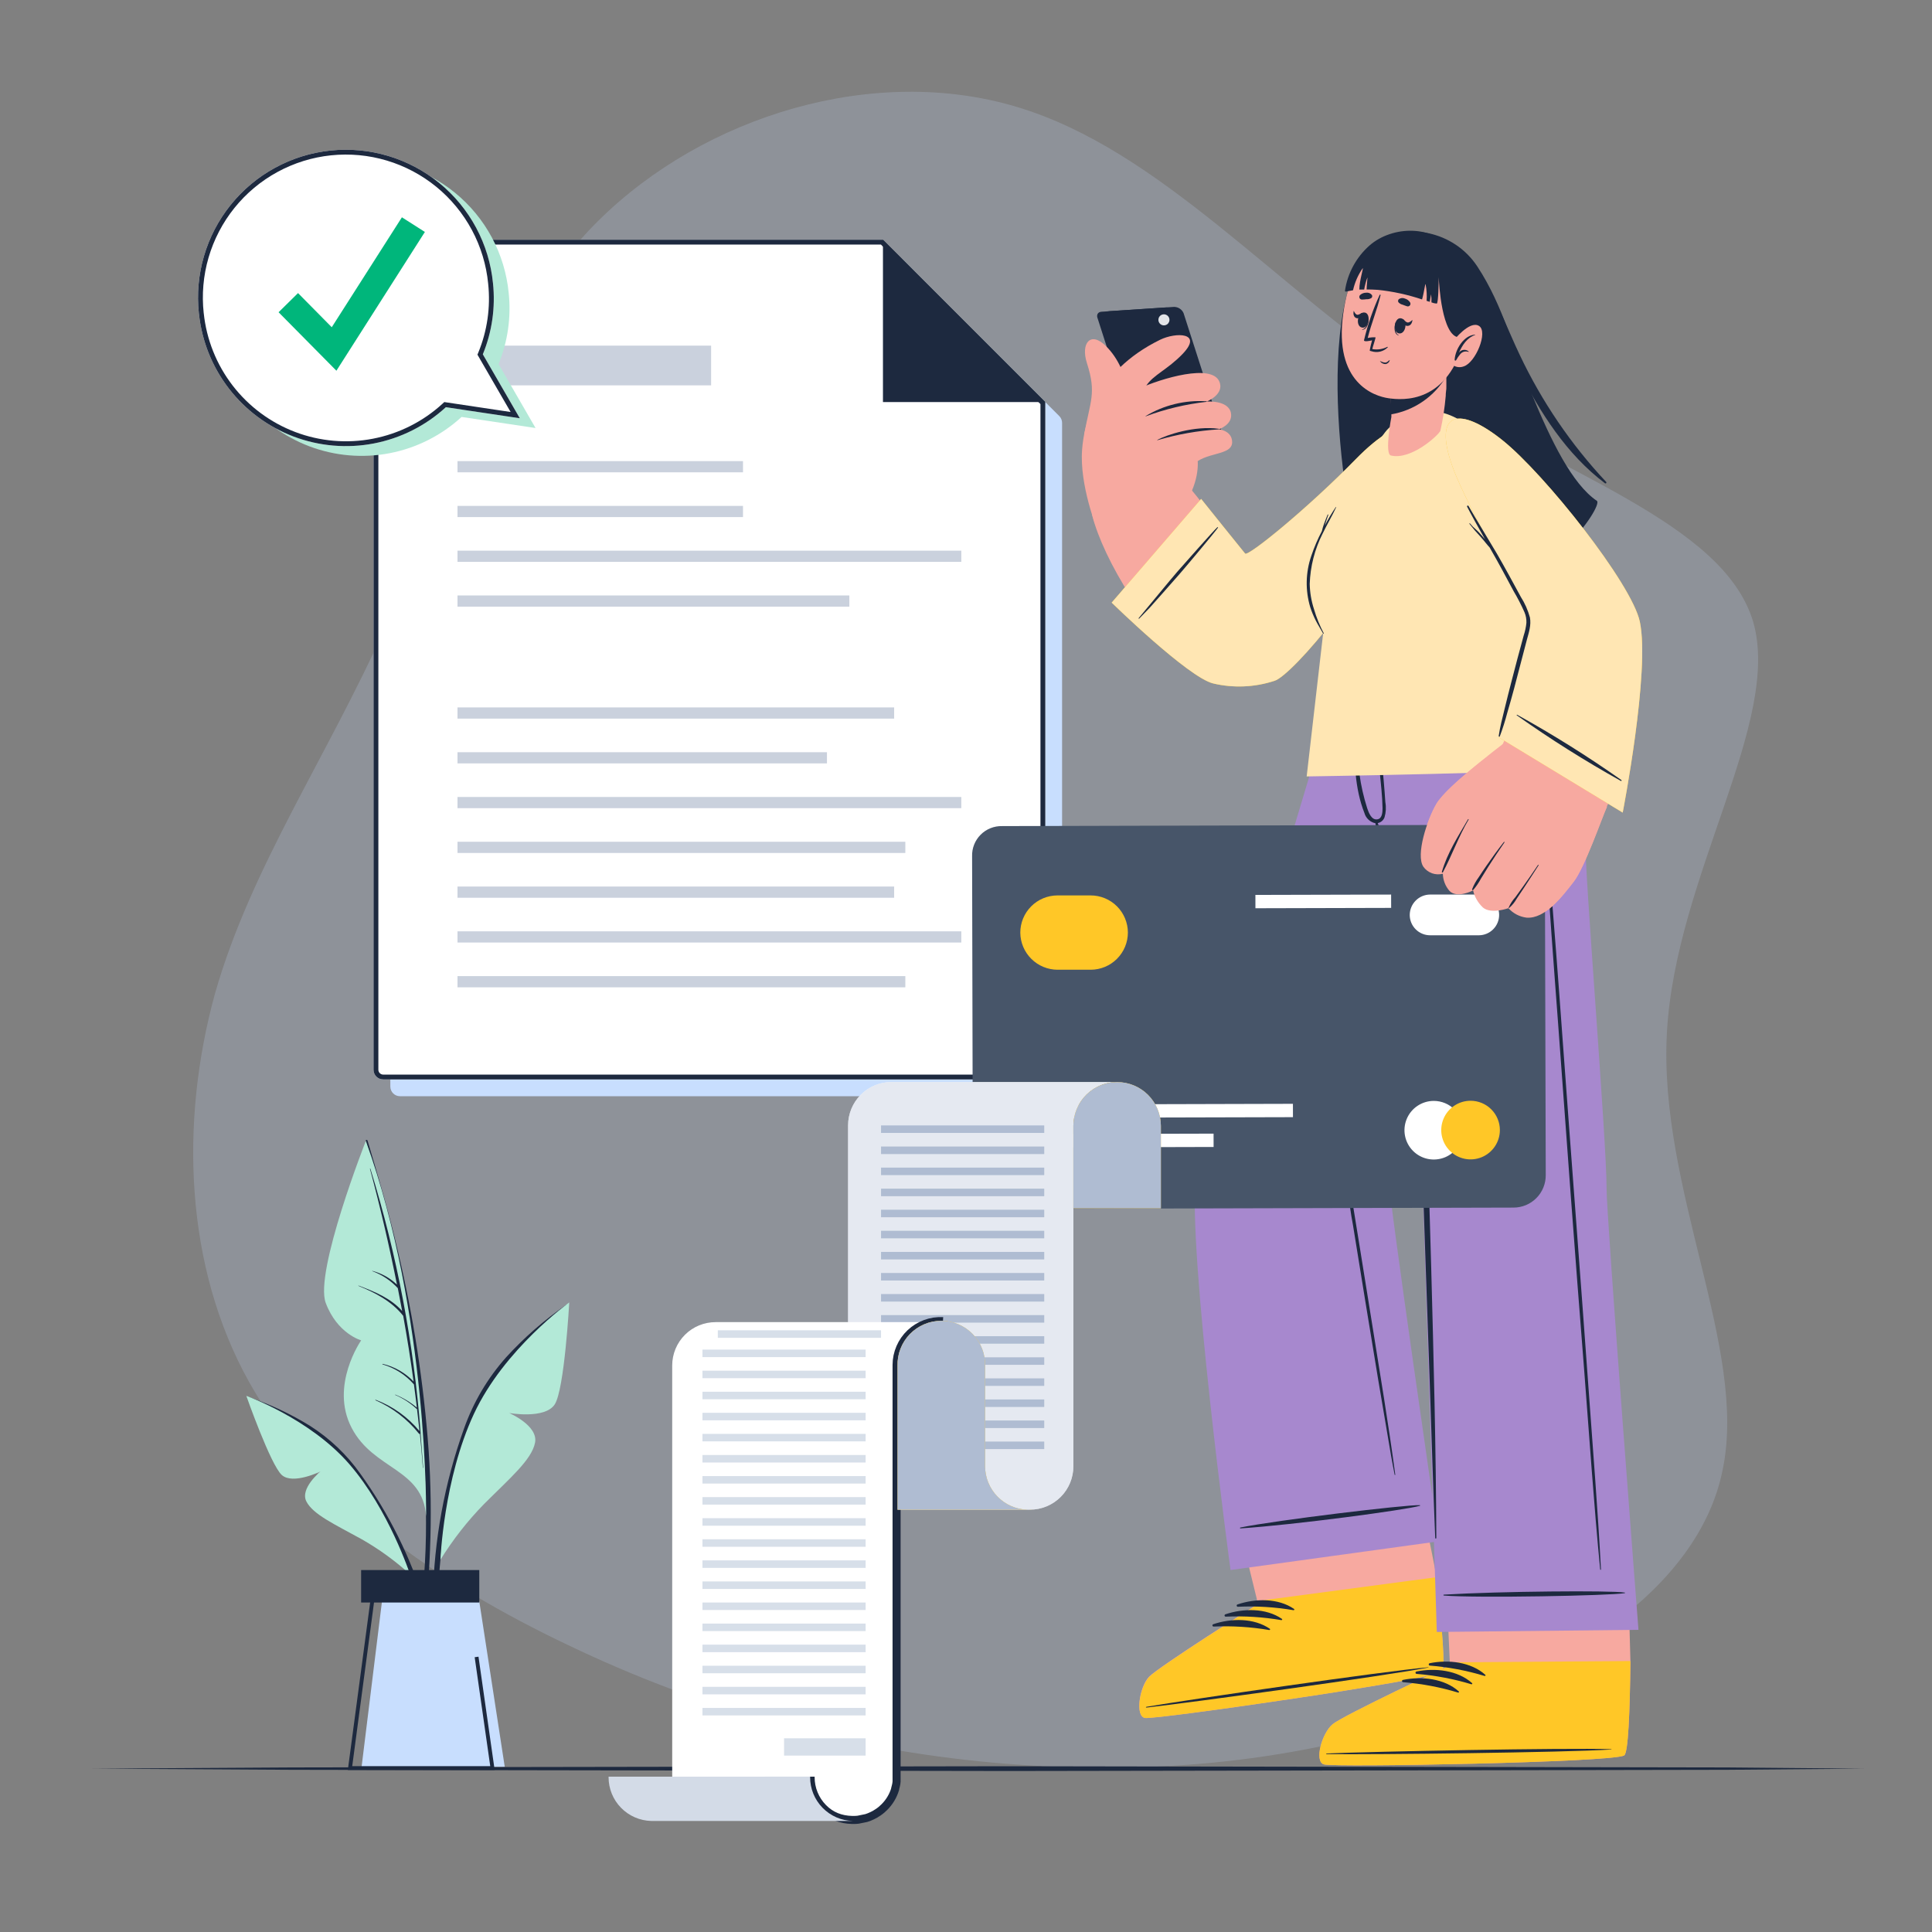 <svg width="120" height="120" viewBox="0 0 120 120" fill="none" xmlns="http://www.w3.org/2000/svg">
<rect x="0" y="0" width="120" height="120" fill="#808080" stroke="none"/>
<path d="M88.009 23.678C96.729 29.415 107.022 32.387 108.89 38.612C110.692 44.835 104.064 54.436 103.534 64.147C103.004 73.858 108.569 83.742 107 91.278C105.498 98.817 96.861 104.007 87.919 106.926C78.979 109.782 69.671 110.301 60.753 109.391C51.901 108.483 43.442 106.084 35.309 102.191C27.241 98.363 19.498 93.04 15.48 85.853C11.463 78.666 11.167 69.676 13.35 61.724C15.597 53.838 20.319 47.052 24.043 38.72C27.77 30.325 30.501 20.323 37.139 13.736C43.776 7.15 54.321 3.979 63.167 6.644C72.079 9.312 79.225 17.876 88.009 23.678Z" fill="#C8DEFE" fill-opacity="0.2"/>
<path d="M5.682 109.854L18.138 109.779L32.991 109.752L62.7 109.704L92.409 109.752L107.262 109.779L115.818 109.854L107.262 109.926L92.409 109.953L62.7 110.001L32.991 109.953L18.138 109.926L5.682 109.854Z" fill="#1D293F"/>
<path d="M71.119 106.706C71.75 106.823 88.963 104.341 89.559 103.83C89.788 103.638 89.573 101.108 89.224 98.059C89.224 98.027 89.224 97.995 89.224 97.963C89.152 97.335 86.952 86.928 86.952 86.928L75.432 88.553L78.093 99.443L78.122 99.629C78.122 99.629 71.957 103.526 71.364 104.152C70.771 104.777 70.489 106.594 71.119 106.706Z" fill="#F7A9A0"/>
<path d="M71.117 106.706C71.441 106.764 76.124 106.139 80.694 105.447C81.612 105.309 82.525 105.181 83.395 105.03C86.648 104.513 89.33 104.024 89.559 103.827C89.788 103.63 89.58 101.18 89.24 98.187C89.24 98.144 89.24 98.102 89.24 98.059C89.237 98.027 89.237 97.995 89.24 97.963H89.227L78.116 99.44L78.146 99.629C78.146 99.629 71.979 103.526 71.385 104.152C70.792 104.777 70.486 106.594 71.117 106.706Z" fill="#FFC727"/>
<path d="M71.218 106.011C74.11 105.522 85.819 103.822 88.713 103.556C88.737 103.556 88.74 103.572 88.713 103.574C85.858 104.122 74.136 105.729 71.221 106.059C71.162 106.067 71.157 106.022 71.218 106.011Z" fill="#1D293F"/>
<path d="M76.858 99.656C77.967 99.278 79.391 99.251 80.38 99.938C80.418 99.964 80.38 100.02 80.341 100.012C79.199 99.817 78.039 99.746 76.882 99.799C76.865 99.798 76.849 99.792 76.836 99.78C76.823 99.769 76.815 99.754 76.812 99.737C76.809 99.72 76.812 99.703 76.82 99.688C76.829 99.673 76.842 99.662 76.858 99.656Z" fill="#1D293F"/>
<path d="M76.105 100.27C77.214 99.892 78.638 99.866 79.627 100.555C79.665 100.581 79.627 100.635 79.588 100.629C78.446 100.434 77.286 100.361 76.129 100.414C76.112 100.413 76.096 100.406 76.083 100.395C76.07 100.384 76.062 100.368 76.059 100.352C76.056 100.335 76.059 100.317 76.067 100.303C76.076 100.288 76.089 100.276 76.105 100.27Z" fill="#1D293F"/>
<path d="M75.352 100.885C76.462 100.507 77.885 100.483 78.875 101.17C78.912 101.196 78.875 101.249 78.835 101.244C77.693 101.05 76.533 100.978 75.376 101.029C75.359 101.028 75.343 101.021 75.33 101.01C75.317 100.999 75.309 100.983 75.306 100.966C75.303 100.95 75.306 100.932 75.315 100.917C75.323 100.903 75.336 100.891 75.352 100.885Z" fill="#1D293F"/>
<path d="M76.43 97.517L89.375 95.732C89.375 95.732 86.151 73.65 86.249 73.136C86.374 72.482 93.965 41.506 93.965 41.506H83.349C83.349 41.506 74.618 70.239 74.282 73.011C73.732 77.492 76.43 97.517 76.43 97.517Z" fill="#A788CE"/>
<path d="M77.039 94.877C79.252 94.425 87.306 93.454 88.192 93.488C88.196 93.49 88.199 93.492 88.202 93.496C88.204 93.5 88.206 93.504 88.206 93.508C88.206 93.513 88.204 93.517 88.202 93.52C88.199 93.524 88.196 93.527 88.192 93.528C87.343 93.781 80.41 94.712 77.039 94.933C77.033 94.931 77.028 94.927 77.024 94.922C77.02 94.917 77.018 94.911 77.018 94.905C77.018 94.899 77.02 94.893 77.024 94.888C77.028 94.882 77.033 94.879 77.039 94.877Z" fill="#1D293F"/>
<path d="M91.546 43.884C91.28 44.645 91.067 45.416 90.833 46.183C90.599 46.949 90.392 47.723 90.163 48.492C89.711 50.014 89.28 51.544 88.846 53.071C87.971 56.154 87.138 59.251 86.321 62.35C85.917 63.886 85.517 65.423 85.121 66.961C84.728 68.501 84.31 70.042 83.956 71.593C83.774 72.32 83.696 73.07 83.725 73.82C83.788 74.587 83.893 75.351 84.038 76.108C84.294 77.69 84.55 79.272 84.807 80.854C85.323 84.047 85.856 87.239 86.404 90.432C86.47 90.823 86.55 91.211 86.624 91.6C86.624 91.621 86.667 91.616 86.664 91.6C86.239 88.426 85.707 85.265 85.204 82.104C84.957 80.542 84.706 78.981 84.451 77.422C84.318 76.605 84.185 75.791 84.054 74.972C83.916 74.197 83.887 73.407 83.969 72.625C84.093 71.86 84.261 71.102 84.472 70.356C84.664 69.595 84.855 68.831 85.049 68.07C85.44 66.533 85.837 64.996 86.241 63.46C87.05 60.374 87.877 57.292 88.721 54.215C89.565 51.137 90.416 48.08 91.275 45.041C91.381 44.661 91.485 44.283 91.581 43.903C91.586 43.871 91.552 43.863 91.546 43.884Z" fill="#1D293F"/>
<path d="M82.227 109.59C82.839 109.784 100.228 109.464 100.882 109.031C101.132 108.871 101.233 106.333 101.268 103.266V103.17C101.268 102.537 100.922 91.935 100.922 91.935L89.554 92.11L90.049 103.247V103.438C90.049 103.438 83.448 106.538 82.778 107.089C82.107 107.639 81.615 109.398 82.227 109.59Z" fill="#F7A9A0"/>
<path d="M82.227 109.59C82.839 109.784 100.228 109.465 100.882 109.031C101.132 108.871 101.233 106.333 101.268 103.266V103.17L90.049 103.25V103.441C90.049 103.441 83.448 106.541 82.778 107.091C82.107 107.642 81.615 109.398 82.227 109.59Z" fill="#FFC727"/>
<path d="M82.413 108.912C85.339 108.786 97.173 108.555 100.081 108.645C100.102 108.645 100.105 108.661 100.081 108.664C97.179 108.853 85.347 108.989 82.416 108.951C82.349 108.959 82.349 108.914 82.413 108.912Z" fill="#1D293F"/>
<path d="M88.798 103.306C89.948 103.069 91.363 103.221 92.257 104.027C92.291 104.056 92.257 104.107 92.209 104.096C91.1 103.759 89.959 103.543 88.803 103.452C88.786 103.45 88.771 103.441 88.759 103.428C88.748 103.415 88.741 103.399 88.74 103.381C88.74 103.364 88.745 103.347 88.756 103.333C88.766 103.319 88.781 103.31 88.798 103.306Z" fill="#1D293F"/>
<path d="M87.976 103.821C89.125 103.585 90.538 103.736 91.434 104.542C91.472 104.574 91.434 104.622 91.389 104.612C90.28 104.277 89.139 104.061 87.984 103.968C87.967 103.966 87.951 103.957 87.939 103.945C87.927 103.932 87.92 103.915 87.919 103.898C87.918 103.881 87.923 103.863 87.934 103.849C87.944 103.835 87.959 103.826 87.976 103.821Z" fill="#1D293F"/>
<path d="M87.151 104.34C88.301 104.104 89.716 104.253 90.61 105.059C90.645 105.091 90.61 105.139 90.562 105.128C89.453 104.792 88.312 104.577 87.157 104.484C87.138 104.485 87.119 104.478 87.105 104.465C87.091 104.452 87.083 104.434 87.082 104.415C87.082 104.396 87.088 104.377 87.101 104.363C87.114 104.349 87.132 104.341 87.151 104.34Z" fill="#1D293F"/>
<path d="M83.685 41.506C83.685 41.506 83.93 46.585 85.092 50.607C85.185 50.94 85.286 51.267 85.395 51.581C85.395 51.581 85.856 51.581 87.705 52.709L89.242 101.364L101.768 101.231C101.768 101.231 99.77 75.446 99.786 73.793C99.81 71.133 98.352 53.159 98.504 52.704C100.06 48.061 97.485 41.506 97.485 41.506H83.685Z" fill="#A788CE"/>
<path d="M89.674 99.046C93.201 98.833 100.036 98.78 100.914 98.916C100.919 98.916 100.924 98.918 100.927 98.921C100.931 98.925 100.933 98.93 100.933 98.934C100.933 98.939 100.931 98.944 100.927 98.948C100.924 98.951 100.919 98.953 100.914 98.953C100.041 99.11 91.738 99.27 89.676 99.102C89.67 99.1 89.665 99.097 89.661 99.092C89.657 99.087 89.654 99.081 89.654 99.075C89.654 99.069 89.656 99.063 89.659 99.058C89.663 99.052 89.668 99.048 89.674 99.046Z" fill="#1D293F"/>
<path d="M88.894 78.707C88.742 73.13 88.552 67.555 88.325 61.98C88.197 58.833 88.059 55.688 87.88 52.546C87.88 52.523 87.871 52.502 87.855 52.486C87.839 52.47 87.818 52.461 87.795 52.461C87.773 52.461 87.751 52.47 87.735 52.486C87.719 52.502 87.71 52.523 87.71 52.546C87.846 58.154 88.067 63.757 88.242 69.363C88.418 74.969 88.62 80.516 88.811 86.092C88.918 89.237 89.014 92.384 89.144 95.529C89.144 95.538 89.148 95.547 89.154 95.553C89.161 95.56 89.169 95.563 89.179 95.563C89.188 95.563 89.197 95.56 89.203 95.553C89.21 95.547 89.213 95.538 89.213 95.529C89.189 89.921 89.046 84.312 88.894 78.707Z" fill="#1D293F"/>
<path d="M98.685 86.486C98.418 82.828 98.153 79.173 97.873 75.517C97.594 71.862 97.328 68.201 97.056 64.545C96.921 62.715 96.79 60.887 96.647 59.059L96.431 56.316C96.327 55.415 96.272 54.508 96.269 53.6C96.303 52.608 96.721 51.738 96.953 50.78C97.162 49.878 97.257 48.953 97.235 48.026C97.211 46.116 96.782 44.235 96.386 42.376C96.365 42.275 96.205 42.32 96.229 42.423C96.678 44.132 96.961 45.88 97.075 47.643C97.116 48.52 97.055 49.399 96.891 50.261C96.729 51.089 96.383 51.858 96.189 52.674C95.995 53.491 96.099 54.39 96.165 55.244C96.237 56.16 96.298 57.075 96.362 57.987C96.49 59.78 96.628 61.571 96.761 63.364C97.293 70.641 97.825 77.92 98.403 85.196C98.722 89.29 98.993 93.393 99.39 97.482C99.39 97.511 99.44 97.511 99.438 97.482C99.249 93.811 98.945 90.153 98.685 86.486Z" fill="#1D293F"/>
<path d="M96.12 47.031C95.907 46.949 95.673 46.928 95.454 46.864C95.225 46.8 95 46.72 94.781 46.627C94.365 46.445 93.974 46.21 93.619 45.927C93.281 45.63 93.022 45.253 92.866 44.831C92.77 44.605 92.682 44.376 92.6 44.15L92.461 43.815C92.443 43.77 92.323 43.533 92.302 43.458C92.306 43.462 92.312 43.464 92.318 43.464C92.324 43.464 92.329 43.462 92.334 43.458V43.445C92.337 43.441 92.338 43.437 92.338 43.432C92.338 43.427 92.337 43.422 92.334 43.418C92.32 43.392 92.318 43.389 92.288 43.381C92.282 43.38 92.276 43.381 92.27 43.384C92.264 43.387 92.26 43.392 92.257 43.397C92.214 43.472 92.257 43.543 92.275 43.623C92.315 43.772 92.352 43.921 92.39 44.07C92.459 44.336 92.528 44.589 92.608 44.847C92.735 45.331 92.997 45.77 93.363 46.111C93.745 46.432 94.181 46.68 94.651 46.845C94.893 46.935 95.142 47.003 95.396 47.05C95.629 47.106 95.871 47.121 96.109 47.093C96.162 47.095 96.149 47.042 96.12 47.031Z" fill="#263238"/>
<path d="M86.047 49.83C86.018 49.391 85.984 48.955 85.946 48.516C85.859 47.518 85.755 46.518 85.579 45.531C85.579 45.454 85.457 45.483 85.465 45.557C85.531 46.332 85.619 47.106 85.691 47.88C85.763 48.654 85.859 49.426 85.872 50.197C85.872 50.429 85.859 50.822 85.574 50.886C85.191 50.974 85.01 50.471 84.917 50.195C84.698 49.506 84.537 48.8 84.438 48.085C84.31 47.271 84.244 46.446 84.172 45.629C84.172 45.597 84.118 45.603 84.118 45.629C84.118 47.255 84.137 48.955 84.744 50.49C84.787 50.648 84.873 50.791 84.992 50.904C85.11 51.017 85.257 51.095 85.417 51.131H85.433C85.43 51.14 85.43 51.149 85.433 51.158C85.433 51.203 85.451 51.248 85.459 51.293C85.467 51.339 85.473 51.371 85.481 51.408C85.497 51.488 85.51 51.567 85.529 51.645C85.529 51.652 85.532 51.66 85.536 51.666C85.539 51.673 85.544 51.679 85.55 51.684C85.556 51.689 85.563 51.692 85.571 51.695C85.578 51.697 85.586 51.697 85.594 51.697C85.601 51.696 85.609 51.693 85.616 51.69C85.622 51.686 85.628 51.681 85.633 51.675C85.638 51.669 85.642 51.662 85.644 51.654C85.646 51.647 85.647 51.639 85.646 51.631C85.656 51.628 85.665 51.621 85.671 51.613C85.677 51.604 85.68 51.594 85.68 51.583C85.674 51.425 85.638 51.269 85.574 51.123C85.668 51.105 85.756 51.063 85.83 51.001C85.904 50.939 85.96 50.859 85.994 50.769C86.085 50.465 86.104 50.143 86.047 49.83Z" fill="#1D293F"/>
<path d="M84.874 51.277C86.119 51.798 87.317 52.426 88.455 53.153C88.5 53.182 88.455 53.251 88.418 53.227C87.21 52.639 85.975 52.075 84.802 51.423C84.786 51.412 84.775 51.396 84.77 51.377C84.765 51.357 84.767 51.337 84.775 51.32C84.784 51.302 84.799 51.288 84.817 51.28C84.835 51.272 84.855 51.271 84.874 51.277Z" fill="#1D293F"/>
<path d="M84.738 34.932C85.409 35.462 86.138 35.915 86.912 36.281C85.733 34.291 85.912 29.797 86.055 30.427C86.744 33.492 88.671 36.847 89.405 37.015H89.418C91.242 37.225 93.085 36.836 94.667 35.905C93.148 33.655 93.209 29.084 93.31 29.363C94.428 32.343 96.734 34.086 97.133 34.08C98.613 32.665 99.395 31.252 99.185 31.109C97.65 30.066 96.343 27.384 95.165 24.535C93.999 21.733 93.409 19.067 91.77 16.566C90.269 14.276 87.274 13.842 85.576 15.013C81.123 18.085 83.788 34.187 84.738 34.932Z" fill="#1D293F"/>
<path d="M89.367 15.137C90.602 15.427 91.615 16.558 92.262 17.604C93.121 18.992 93.688 20.567 94.39 22.036C95.76 24.935 97.574 27.602 99.767 29.94C99.775 29.951 99.778 29.963 99.777 29.976C99.776 29.989 99.771 30.001 99.762 30.01C99.753 30.02 99.742 30.026 99.729 30.027C99.717 30.029 99.704 30.027 99.693 30.02C97.298 28.216 95.657 25.628 94.313 22.964C93.624 21.605 93.084 20.182 92.435 18.803C92.094 18.042 91.652 17.331 91.121 16.688C90.603 16.125 89.977 15.673 89.28 15.358C89.25 15.347 89.227 15.324 89.214 15.295C89.202 15.266 89.201 15.233 89.213 15.204C89.225 15.175 89.248 15.151 89.276 15.139C89.305 15.126 89.338 15.126 89.367 15.137Z" fill="#1D293F"/>
<path d="M73.511 19.442L75.98 27.125C76.076 27.352 75.98 27.543 75.749 27.559L71.718 27.825C71.594 27.823 71.474 27.786 71.371 27.719C71.267 27.652 71.185 27.557 71.133 27.445L68.666 19.759C68.568 19.535 68.666 19.341 68.895 19.328L72.926 19.061C73.049 19.063 73.17 19.099 73.274 19.167C73.377 19.234 73.46 19.33 73.511 19.442Z" fill="#1D293F"/>
<path d="M73.032 19.469L75.496 27.158C75.523 27.2 75.538 27.249 75.54 27.299C75.542 27.349 75.53 27.398 75.507 27.442C75.483 27.487 75.448 27.524 75.406 27.55C75.363 27.576 75.314 27.59 75.264 27.592L71.234 27.858C71.11 27.857 70.99 27.82 70.886 27.753C70.783 27.687 70.7 27.592 70.648 27.48L68.182 19.794C68.084 19.57 68.182 19.376 68.411 19.363L72.442 19.097C72.565 19.096 72.686 19.131 72.791 19.197C72.895 19.263 72.979 19.357 73.032 19.469Z" fill="#1D293F"/>
<path d="M71.952 19.895C71.957 19.962 71.983 20.027 72.025 20.08C72.068 20.133 72.125 20.173 72.19 20.194C72.254 20.214 72.324 20.215 72.389 20.196C72.454 20.177 72.513 20.14 72.557 20.088C72.6 20.036 72.628 19.972 72.635 19.904C72.643 19.837 72.63 19.768 72.598 19.708C72.567 19.648 72.518 19.598 72.459 19.566C72.399 19.533 72.331 19.519 72.263 19.525C72.218 19.528 72.174 19.54 72.134 19.561C72.094 19.581 72.059 19.61 72.03 19.644C72.001 19.679 71.979 19.718 71.966 19.762C71.952 19.805 71.948 19.85 71.952 19.895Z" fill="#E2E4E8"/>
<path d="M87.261 30.438C85.334 35.458 80.673 42.144 78.558 42.316C77.552 42.404 75.77 42.774 74.365 41.713C71.295 39.398 68.534 34.742 67.839 32.013C67.594 31.041 72.224 28.554 72.99 29.312C74.78 31.065 76.981 34.606 77.263 34.564C78.34 34.402 82.317 30.573 85.1 27.865C88.471 24.587 88.027 28.437 87.261 30.438Z" fill="#F7A9A0"/>
<path d="M67.352 26.937C67.711 24.904 68.118 24.436 67.512 22.558C67.113 21.326 67.73 20.541 68.69 21.494C70.265 23.034 70.35 25.75 70.108 26.708L67.352 26.937Z" fill="#F7A9A0"/>
<path d="M68.137 32.851C68.137 32.851 67.041 30.135 67.211 27.929C67.331 26.402 67.956 23.114 72.056 21.103C73.029 20.626 74.753 20.637 73.447 21.991C72.519 22.954 71.641 23.284 71.204 23.944C71.204 23.944 73.394 24.21 73.833 25.21C74.218 26.078 74.541 26.973 74.799 27.887C74.642 27.971 74.48 28.046 74.314 28.11C74.314 28.11 74.636 29.079 74.022 30.505L68.137 32.851Z" fill="#F7A9A0"/>
<path d="M67.557 26.49C68.129 25.929 69.361 24.758 70.704 24.151C72.194 23.478 75.246 22.584 75.73 23.688C76.087 24.487 74.953 24.942 74.953 24.942C74.953 24.942 76.283 24.838 76.454 25.641C76.6 26.373 75.701 26.663 75.701 26.663C75.701 26.663 76.525 26.74 76.531 27.461C76.531 28.339 74.812 28.036 74.049 28.935C73.878 29.145 67.557 26.49 67.557 26.49Z" fill="#F7A9A0"/>
<path d="M71.151 25.846C72.285 25.162 73.601 24.84 74.924 24.923C74.958 24.923 74.974 24.952 74.942 24.958C73.649 25.104 72.379 25.407 71.159 25.86L71.151 25.846Z" fill="#1D293F"/>
<path d="M71.875 27.33C72.455 27.006 74.211 26.428 75.695 26.633C75.73 26.633 75.743 26.665 75.711 26.668C74.413 26.748 73.128 26.975 71.88 27.344C71.88 27.344 71.87 27.333 71.875 27.33Z" fill="#1D293F"/>
<path d="M74.605 30.989L69.049 37.43C69.049 37.43 73.806 42.083 75.355 42.45C76.614 42.747 77.93 42.691 79.159 42.288C80.242 41.977 85.566 35.807 87.316 30.763C89.067 25.718 87.189 25.476 84.201 28.53C81.213 31.585 77.515 34.591 77.337 34.384C77.159 34.176 74.605 30.989 74.605 30.989Z" fill="#FFC727"/>
<path d="M74.605 30.989L69.049 37.43C69.049 37.43 73.806 42.083 75.355 42.45C76.614 42.747 77.93 42.691 79.159 42.288C80.242 41.977 85.566 35.807 87.316 30.763C89.067 25.718 87.189 25.476 84.201 28.53C81.213 31.585 77.515 34.591 77.337 34.384C77.159 34.176 74.605 30.989 74.605 30.989Z" fill="#FFE6B3"/>
<path d="M75.613 32.745C75.387 32.95 73.532 35.046 73.12 35.517C72.708 35.988 71.133 37.911 70.725 38.393C70.71 38.414 70.725 38.443 70.757 38.422C70.973 38.188 71.207 37.97 71.422 37.736C71.638 37.502 72.875 36.097 73.285 35.629C73.695 35.16 75.482 33.029 75.653 32.771C75.666 32.745 75.631 32.745 75.613 32.745Z" fill="#1D293F"/>
<path d="M82.189 39.289L81.16 48.226C81.16 48.226 95.668 48.008 99.251 47.646C99.251 47.646 95.816 31.098 91.82 27.011C89.822 24.968 87.564 25.191 86.148 26.705C85.792 27.088 81.591 33 81.197 35.219C80.865 37.182 82.189 39.289 82.189 39.289Z" fill="#FFE6B3"/>
<path d="M81.615 37.837C81.45 37.33 81.36 36.802 81.349 36.27C81.385 35.184 81.657 34.119 82.147 33.149C82.413 32.593 82.732 32.066 82.99 31.51C82.99 31.494 82.975 31.483 82.967 31.497C82.715 31.869 82.486 32.255 82.28 32.654C82.283 32.64 82.288 32.627 82.293 32.614C82.36 32.399 82.427 32.188 82.504 31.978C82.504 31.957 82.474 31.941 82.464 31.962C82.379 32.167 82.296 32.372 82.222 32.582C82.175 32.715 82.136 32.85 82.105 32.987C81.847 33.476 81.629 33.985 81.453 34.508C81.09 35.545 81.066 36.671 81.384 37.722C81.473 37.996 81.584 38.263 81.713 38.52C81.855 38.808 82.033 39.074 82.184 39.353C82.184 39.377 82.232 39.353 82.219 39.332C81.968 38.855 81.766 38.354 81.615 37.837Z" fill="#1D293F"/>
<path d="M89.463 26.761C89.344 27.027 87.662 28.594 86.393 28.293C85.981 28.192 86.42 25.899 86.42 25.899V25.723L86.34 23.265L89.447 22.009L89.892 21.85C89.892 21.85 89.87 22.525 89.836 23.363C89.836 23.403 89.836 23.443 89.836 23.483C89.836 23.523 89.836 23.576 89.836 23.622C89.836 23.747 89.836 23.874 89.836 24.002C89.836 24.13 89.836 24.194 89.817 24.295C89.799 24.396 89.801 24.497 89.796 24.598C89.734 25.326 89.623 26.048 89.463 26.761Z" fill="#F7A9A0"/>
<path d="M89.83 23.377C89.465 23.996 88.969 24.527 88.377 24.935C87.786 25.343 87.112 25.616 86.404 25.737L86.324 23.279L89.431 22.023L89.876 21.863C89.876 21.863 89.862 22.539 89.83 23.377Z" fill="#1D293F"/>
<path d="M83.429 19.493C82.839 23.773 85.334 24.609 86.257 24.737C87.096 24.851 89.963 25.136 90.993 20.94C92.023 16.744 90.219 15.116 88.319 14.754C86.42 14.393 84.009 15.215 83.429 19.493Z" fill="#F7A9A0"/>
<path d="M84.587 18.607C84.686 18.605 84.786 18.598 84.885 18.585C84.991 18.593 85.097 18.565 85.185 18.506C85.21 18.482 85.225 18.451 85.23 18.417C85.234 18.383 85.227 18.349 85.209 18.319C85.167 18.267 85.111 18.226 85.048 18.202C84.985 18.178 84.917 18.17 84.85 18.181C84.711 18.181 84.578 18.234 84.475 18.327C84.453 18.35 84.438 18.379 84.432 18.41C84.426 18.441 84.429 18.474 84.441 18.503C84.452 18.533 84.472 18.558 84.498 18.577C84.524 18.595 84.555 18.605 84.587 18.607Z" fill="#1D293F"/>
<path d="M87.404 19.027C87.306 19.001 87.218 18.961 87.122 18.926C87.019 18.904 86.925 18.849 86.856 18.769C86.839 18.74 86.833 18.705 86.838 18.672C86.842 18.638 86.858 18.607 86.883 18.583C86.937 18.544 87.002 18.519 87.069 18.512C87.136 18.506 87.204 18.517 87.266 18.546C87.4 18.584 87.515 18.671 87.588 18.791C87.602 18.819 87.608 18.85 87.606 18.882C87.603 18.913 87.591 18.943 87.572 18.968C87.552 18.993 87.526 19.012 87.497 19.022C87.467 19.033 87.435 19.035 87.404 19.027Z" fill="#1D293F"/>
<path d="M86.683 20.027C86.683 20.027 86.704 20.043 86.702 20.057C86.646 20.344 86.63 20.684 86.877 20.826C86.877 20.826 86.877 20.844 86.877 20.841C86.558 20.743 86.585 20.291 86.683 20.027Z" fill="#1D293F"/>
<path d="M86.992 19.767C87.465 19.806 87.351 20.748 86.912 20.711C86.473 20.674 86.595 19.732 86.992 19.767Z" fill="#1D293F"/>
<path d="M87.172 19.839C87.247 19.903 87.316 20.006 87.415 20.028C87.513 20.049 87.627 19.967 87.713 19.881H87.729C87.71 20.062 87.617 20.241 87.42 20.243C87.223 20.246 87.133 20.07 87.109 19.884C87.106 19.86 87.141 19.812 87.172 19.839Z" fill="#1D293F"/>
<path d="M85.004 19.751C85.004 19.751 84.98 19.751 84.978 19.775C84.954 20.068 84.877 20.4 84.6 20.467V20.483C84.93 20.475 85.028 20.033 85.004 19.751Z" fill="#1D293F"/>
<path d="M84.778 19.415C84.313 19.325 84.166 20.264 84.597 20.346C85.028 20.429 85.169 19.49 84.778 19.415Z" fill="#1D293F"/>
<path d="M84.573 19.442C84.491 19.479 84.403 19.559 84.307 19.551C84.212 19.543 84.142 19.429 84.092 19.322C84.092 19.322 84.092 19.322 84.076 19.322C84.044 19.5 84.076 19.695 84.241 19.756C84.406 19.817 84.531 19.676 84.603 19.506C84.624 19.487 84.605 19.442 84.573 19.442Z" fill="#1D293F"/>
<path d="M86.3 22.369C86.223 22.433 86.146 22.52 86.034 22.523C85.925 22.512 85.82 22.478 85.725 22.424C85.725 22.424 85.704 22.424 85.71 22.424C85.748 22.485 85.801 22.535 85.865 22.568C85.928 22.601 86 22.617 86.071 22.613C86.132 22.602 86.188 22.572 86.232 22.529C86.277 22.486 86.308 22.431 86.321 22.371C86.319 22.368 86.315 22.366 86.311 22.366C86.307 22.365 86.303 22.366 86.3 22.369Z" fill="#1D293F"/>
<path d="M85.223 21.137C85.223 21.137 85.103 21.565 85.076 21.77C85.076 21.789 85.121 21.805 85.191 21.818C85.363 21.873 85.547 21.881 85.723 21.839C85.898 21.797 86.06 21.708 86.188 21.581C86.191 21.579 86.193 21.577 86.194 21.575C86.195 21.572 86.196 21.57 86.197 21.567C86.197 21.564 86.197 21.561 86.196 21.558C86.195 21.555 86.194 21.553 86.192 21.551C86.191 21.548 86.188 21.546 86.186 21.545C86.183 21.544 86.181 21.543 86.178 21.542C86.175 21.542 86.172 21.542 86.169 21.543C86.167 21.544 86.164 21.545 86.162 21.547C85.876 21.691 85.551 21.739 85.236 21.682C85.236 21.624 85.465 20.959 85.433 20.951C85.271 20.943 85.109 20.958 84.951 20.993C85.172 20.097 85.537 19.243 85.749 18.333C85.751 18.326 85.749 18.319 85.746 18.313C85.743 18.308 85.738 18.303 85.731 18.3C85.725 18.298 85.718 18.298 85.712 18.3C85.706 18.302 85.7 18.306 85.696 18.311C85.279 19.216 84.953 20.16 84.722 21.129C84.693 21.259 85.135 21.161 85.223 21.137Z" fill="#1D293F"/>
<path d="M90.618 20.956C89.554 20.879 89.378 17.614 89.36 17.215C89.36 17.481 89.344 18.811 89.24 18.857C89.127 18.849 89.016 18.824 88.91 18.782C88.916 18.621 88.909 18.46 88.889 18.301C88.889 18.226 88.854 18.46 88.803 18.748L88.609 18.686C88.634 18.345 88.614 18.001 88.548 17.665C88.522 17.537 88.466 18.104 88.327 18.599C87.435 18.3 86.513 18.1 85.576 18.003C85.31 17.984 85.084 17.979 84.882 17.979C84.895 17.585 84.957 17.165 84.925 17.255C84.837 17.491 84.773 17.735 84.733 17.984C84.621 17.984 84.52 17.984 84.43 17.984C84.43 17.423 84.725 16.542 84.629 16.675C84.348 17.085 84.148 17.544 84.039 18.029C83.653 18.09 83.546 18.16 83.538 18.061C83.699 16.968 84.243 15.968 85.073 15.239C86.444 14.044 89.094 13.834 90.506 15.808C90.506 15.808 91.701 16.654 91.837 17.936C91.972 19.218 91.227 21.001 90.618 20.956Z" fill="#1D293F"/>
<path d="M90.267 21.174C90.267 21.174 91.278 19.876 91.863 20.243C92.448 20.61 91.65 22.526 90.919 22.755C90.827 22.791 90.729 22.808 90.63 22.805C90.532 22.802 90.435 22.779 90.346 22.738C90.256 22.696 90.176 22.638 90.11 22.565C90.044 22.492 89.993 22.406 89.961 22.313L90.267 21.174Z" fill="#F7A9A0"/>
<path d="M91.626 20.786V20.805C91.113 20.983 90.828 21.438 90.615 21.912C90.647 21.863 90.689 21.821 90.738 21.79C90.787 21.759 90.843 21.739 90.9 21.732C90.958 21.724 91.017 21.729 91.072 21.746C91.128 21.764 91.179 21.793 91.222 21.832C91.235 21.832 91.222 21.861 91.209 21.858C91.122 21.825 91.027 21.82 90.937 21.843C90.847 21.867 90.766 21.918 90.706 21.989C90.603 22.108 90.514 22.238 90.44 22.377C90.413 22.42 90.333 22.393 90.352 22.343V22.329C90.395 21.688 90.927 20.815 91.626 20.786Z" fill="#1D293F"/>
<path d="M92.6 27C97.578 31.068 101.603 37.289 101.816 38.864C102.05 40.598 101.443 46.896 99.802 50.093C99.368 50.937 92.933 47.098 93.358 46.177C94.178 44.405 95.394 39.55 95.221 38.584C95.058 37.69 92.523 32.308 90.788 29.483C89.181 26.891 90.283 25.109 92.6 27Z" fill="#F7A9A0"/>
<path d="M88.404 53.829C88.537 54.017 88.725 54.161 88.942 54.239C89.159 54.318 89.395 54.328 89.618 54.268C89.626 54.66 89.771 55.036 90.027 55.332C90.503 55.832 91.496 55.303 91.496 55.303C91.589 55.711 91.802 56.082 92.108 56.367C92.613 56.798 93.691 56.407 93.691 56.407C93.981 56.731 94.379 56.94 94.811 56.995C95.971 57.093 97.04 55.665 97.737 54.776C98.434 53.888 99.538 50.692 99.812 50.107L94.095 45.64C94.095 45.64 89.865 48.782 89.205 49.95C88.641 50.926 87.923 53.09 88.404 53.829Z" fill="#F7A9A0"/>
<path d="M89.556 54.156C89.897 52.97 90.567 51.946 91.182 50.884C91.195 50.86 91.232 50.884 91.216 50.905C90.596 51.953 90.189 53.111 89.62 54.18C89.596 54.21 89.548 54.188 89.556 54.156Z" fill="#1D293F"/>
<path d="M91.437 55.226C91.54 54.963 91.677 54.715 91.844 54.489C92.007 54.239 92.174 53.989 92.344 53.744C92.685 53.254 93.036 52.77 93.409 52.296C93.425 52.275 93.462 52.296 93.446 52.318C93.105 52.81 92.775 53.305 92.456 53.808C92.297 54.074 92.14 54.313 91.985 54.569C91.852 54.818 91.694 55.052 91.512 55.268C91.506 55.278 91.497 55.285 91.486 55.288C91.475 55.291 91.463 55.29 91.453 55.284C91.443 55.279 91.436 55.269 91.433 55.258C91.43 55.247 91.432 55.236 91.437 55.226Z" fill="#1D293F"/>
<path d="M93.704 56.375C93.804 56.138 93.945 55.92 94.119 55.731C94.281 55.511 94.438 55.29 94.598 55.066C94.912 54.622 95.228 54.178 95.526 53.723C95.542 53.701 95.577 53.723 95.564 53.744C95.26 54.209 94.965 54.678 94.659 55.138C94.51 55.365 94.359 55.591 94.204 55.816C94.084 56.034 93.926 56.228 93.739 56.391C93.737 56.396 93.733 56.399 93.728 56.401C93.723 56.403 93.718 56.403 93.713 56.401C93.709 56.398 93.705 56.395 93.703 56.39C93.702 56.385 93.702 56.38 93.704 56.375Z" fill="#1D293F"/>
<path d="M90.206 28.956C91.166 31.664 95.043 38.105 95.019 38.725C94.995 39.345 93.103 45.805 93.103 45.805L100.789 50.471C100.789 50.471 102.503 41.676 101.853 38.616C101.361 36.264 95.944 29.437 93.311 27.336C90.677 25.234 88.977 25.487 90.206 28.956Z" fill="#FFC727"/>
<path d="M90.206 28.956C91.166 31.664 95.043 38.105 95.019 38.725C94.995 39.345 93.103 45.805 93.103 45.805L100.789 50.471C100.789 50.471 102.503 41.676 101.853 38.616C101.361 36.264 95.944 29.437 93.311 27.336C90.677 25.234 88.977 25.487 90.206 28.956Z" fill="#FFE6B3"/>
<path d="M95.026 38.351C94.902 37.897 94.71 37.465 94.457 37.068C93.97 36.172 93.486 35.272 92.975 34.389C92.691 33.9 91.546 32.024 91.209 31.423C91.177 31.367 91.097 31.423 91.126 31.473C91.31 31.84 91.852 32.817 92.233 33.495C92.174 33.423 92.116 33.349 92.052 33.28C91.938 33.152 91.82 33.014 91.693 32.905C91.55 32.786 91.419 32.654 91.302 32.511C91.288 32.489 91.251 32.511 91.267 32.532C91.481 32.81 91.709 33.076 91.951 33.33C92.068 33.466 92.185 33.596 92.297 33.74C92.374 33.83 92.446 33.926 92.525 34.006C92.544 34.041 92.563 34.07 92.576 34.096C93.076 34.961 93.547 35.844 94.018 36.725C94.267 37.146 94.491 37.581 94.689 38.029C94.776 38.236 94.817 38.459 94.808 38.683C94.782 38.95 94.726 39.214 94.641 39.468C94.374 40.428 94.124 41.392 93.874 42.355C93.731 42.911 93.587 43.469 93.454 44.028C93.321 44.587 93.167 45.145 93.087 45.715C93.087 45.752 93.137 45.784 93.153 45.741C93.334 45.261 93.489 44.772 93.619 44.276C93.766 43.775 93.907 43.274 94.042 42.772C94.308 41.759 94.574 40.742 94.84 39.723C94.963 39.279 95.114 38.816 95.026 38.351Z" fill="#1D293F"/>
<path d="M100.712 48.454C98.627 46.984 96.463 45.629 94.231 44.394C94.226 44.393 94.222 44.393 94.218 44.395C94.213 44.397 94.21 44.4 94.207 44.404C94.205 44.407 94.204 44.412 94.204 44.417C94.205 44.421 94.207 44.425 94.209 44.429C96.291 45.904 98.451 47.266 100.68 48.507C100.687 48.509 100.694 48.509 100.701 48.507C100.707 48.504 100.713 48.499 100.717 48.493C100.72 48.487 100.722 48.48 100.721 48.473C100.72 48.466 100.717 48.459 100.712 48.454Z" fill="#1D293F"/>
<path d="M65.968 67.488V26.265C65.968 26.106 65.905 25.953 65.792 25.841L56.06 16.109C55.948 15.997 55.795 15.934 55.636 15.934H24.844C24.513 15.934 24.244 16.202 24.244 16.534V67.488C24.244 67.82 24.513 68.088 24.844 68.088H65.368C65.699 68.088 65.968 67.82 65.968 67.488Z" fill="#C8DEFE"/>
<path d="M64.925 66.445V24.973L54.842 14.89H23.801C23.47 14.89 23.201 15.159 23.201 15.49V66.445C23.201 66.776 23.47 67.045 23.801 67.045H64.325C64.656 67.045 64.925 66.776 64.925 66.445Z" fill="white"/>
<path fill-rule="evenodd" clip-rule="evenodd" d="M64.925 24.973L54.842 14.89H23.801C23.47 14.89 23.201 15.159 23.201 15.49V66.445C23.201 66.776 23.47 67.045 23.801 67.045H64.325C64.656 67.045 64.925 66.776 64.925 66.445V24.973ZM54.717 15.19L64.625 25.098V66.445C64.625 66.61 64.49 66.745 64.325 66.745H23.801C23.636 66.745 23.501 66.61 23.501 66.445V15.49C23.501 15.325 23.636 15.19 23.801 15.19H54.717Z" fill="#1D293F"/>
<path fill-rule="evenodd" clip-rule="evenodd" d="M46.149 28.641H28.416V29.336H46.149V28.641ZM28.416 31.422H46.149V32.117H28.416V31.422ZM52.755 36.985H28.416V37.681H52.755V36.985ZM55.537 43.939H28.416V44.634H55.537V43.939ZM55.537 55.065H28.416V55.761H55.537V55.065ZM28.416 46.721H51.364V47.416H28.416V46.721ZM28.416 34.203H59.709V34.898H28.416V34.203ZM59.709 49.502H28.416V50.197H59.709V49.502ZM28.416 57.847H59.709V58.542H28.416V57.847ZM56.232 52.283H28.416V52.979H56.232V52.283ZM28.416 60.628H56.232V61.324H28.416V60.628Z" fill="#CAD1DD"/>
<rect x="28.546" y="21.468" width="15.622" height="2.467" fill="#CAD1DD"/>
<path d="M54.842 14.89L64.925 24.974H54.842L54.842 14.89Z" fill="#1D293F"/>
<path d="M26.71 96.243C26.791 94.205 26.763 92.165 26.626 90.13C26.324 85.934 25.682 81.769 24.706 77.677C24.173 75.373 23.506 73.117 22.829 70.844C22.81 70.774 22.699 70.793 22.718 70.865C24.838 78.843 26.575 87.077 26.455 95.372C26.424 97.692 26.155 99.972 25.934 102.279C25.934 102.339 26.03 102.365 26.042 102.3C26.486 100.328 26.628 98.259 26.71 96.243Z" fill="#1D293F"/>
<path d="M22.723 70.865C22.723 70.865 19.514 79.013 20.232 80.928C20.95 82.844 22.433 83.252 22.433 83.252C22.433 83.252 20.47 86.055 21.84 88.685C23.21 91.316 26.263 91.191 26.465 94.172C26.465 94.172 26.635 81.704 22.723 70.865Z" fill="#B3E9D7"/>
<path d="M26.124 89.024C26.129 89.01 26.129 88.995 26.124 88.981C25.701 83.418 24.654 77.92 23.004 72.591C23.004 72.576 22.973 72.591 22.977 72.591C23.617 74.973 24.177 77.373 24.657 79.791C24.227 79.381 23.701 79.087 23.126 78.936C23.126 78.936 23.11 78.936 23.126 78.953C23.729 79.176 24.271 79.538 24.708 80.009C24.801 80.489 24.891 80.962 24.979 81.428C24.259 80.626 23.268 80.228 22.272 79.851C22.258 79.851 22.25 79.865 22.272 79.873C23.309 80.293 24.341 80.832 25.044 81.73C25.289 83.084 25.504 84.444 25.689 85.81C25.169 85.266 24.502 84.885 23.77 84.713C23.748 84.713 23.736 84.74 23.77 84.747C24.523 84.966 25.197 85.398 25.711 85.99C25.776 86.47 25.836 86.95 25.891 87.43C25.489 87.091 25.037 86.819 24.549 86.621C24.549 86.621 24.53 86.636 24.549 86.643C25.042 86.854 25.494 87.15 25.884 87.516H25.901C25.956 87.972 26.009 88.428 26.054 88.887C25.331 88.013 24.393 87.343 23.333 86.943C23.311 86.943 23.302 86.967 23.333 86.977C24.381 87.437 25.302 88.146 26.016 89.04C26.023 89.051 26.034 89.058 26.046 89.062C26.058 89.066 26.071 89.066 26.083 89.062C26.153 89.763 26.215 90.464 26.265 91.167C26.265 91.167 26.282 91.179 26.282 91.167C26.231 90.458 26.178 89.744 26.124 89.024Z" fill="#1D293F"/>
<path d="M35.148 81.06C33.79 81.998 32.544 83.088 31.433 84.308C30.287 85.595 29.402 87.092 28.826 88.716C27.608 92.107 26.953 95.674 26.887 99.276C26.845 101.273 27.037 103.267 27.458 105.219C27.461 105.233 27.47 105.246 27.482 105.255C27.494 105.263 27.51 105.266 27.524 105.263C27.539 105.26 27.552 105.252 27.56 105.239C27.569 105.227 27.572 105.212 27.569 105.197C27.045 101.753 27.065 98.248 27.629 94.81C28.181 91.438 29.045 87.771 31.188 85.032C32.364 83.561 33.804 82.388 35.244 81.173C35.323 81.111 35.225 81.005 35.148 81.06Z" fill="#1D293F"/>
<path d="M27.357 96.877C28.131 95.627 29.04 94.467 30.067 93.416C31.673 91.81 33.024 90.67 33.233 89.607C33.441 88.544 31.625 87.764 31.625 87.764C31.625 87.764 33.847 88.162 34.454 87.231C35.061 86.3 35.357 80.897 35.357 80.897C35.357 80.897 31.315 83.778 29.431 87.829C27.547 91.88 27.357 96.877 27.357 96.877Z" fill="#B3E9D7"/>
<path d="M15.509 86.797C16.824 87.243 18.084 87.838 19.265 88.568C20.488 89.347 21.548 90.357 22.385 91.541C24.156 94.005 25.513 96.742 26.4 99.644C26.898 101.248 27.209 102.905 27.324 104.581C27.322 104.591 27.316 104.601 27.307 104.607C27.299 104.614 27.288 104.618 27.277 104.618C27.267 104.618 27.256 104.614 27.247 104.607C27.239 104.601 27.233 104.591 27.231 104.581C26.858 101.67 26.032 98.835 24.783 96.181C23.551 93.596 22.003 90.829 19.644 89.108C18.355 88.169 16.906 87.557 15.461 86.907C15.379 86.873 15.432 86.765 15.509 86.797Z" fill="#1D293F"/>
<path d="M25.466 97.783C24.551 96.951 23.548 96.222 22.474 95.609C20.794 94.68 19.445 94.071 19.03 93.259C18.614 92.448 19.906 91.395 19.906 91.395C19.906 91.395 18.199 92.232 17.506 91.618C16.812 91.003 15.3 86.7 15.3 86.7C15.3 86.7 19.238 88.102 21.698 90.941C24.158 93.78 25.466 97.783 25.466 97.783Z" fill="#B3E9D7"/>
<path d="M31.35 109.734H22.46L23.875 98.25H29.582L31.35 109.734Z" fill="#C8DEFE"/>
<path fill-rule="evenodd" clip-rule="evenodd" d="M21.877 109.699L23.402 98.247L23.166 98.215L21.604 109.938H30.724L29.72 102.9L29.483 102.932L30.45 109.699H21.877Z" fill="#1D293F"/>
<path d="M29.77 97.519H22.43V99.535H29.77V97.519Z" fill="#1D293F"/>
<path d="M95.955 53.094L96.009 72.995C96.01 73.258 95.96 73.52 95.859 73.764C95.759 74.008 95.612 74.23 95.426 74.416C95.24 74.603 95.019 74.752 94.775 74.853C94.531 74.954 94.27 75.006 94.007 75.006L62.445 75.088C62.181 75.09 61.919 75.039 61.674 74.939C61.43 74.839 61.207 74.691 61.02 74.505C60.832 74.32 60.683 74.098 60.581 73.855C60.478 73.611 60.425 73.35 60.424 73.085L60.379 53.185C60.371 52.938 60.414 52.691 60.505 52.461C60.596 52.231 60.733 52.022 60.908 51.846C61.083 51.67 61.291 51.532 61.521 51.44C61.751 51.348 61.997 51.304 62.245 51.31L94.107 51.228C94.352 51.224 94.595 51.27 94.823 51.363C95.05 51.456 95.256 51.593 95.428 51.768C95.601 51.942 95.736 52.149 95.827 52.377C95.917 52.605 95.961 52.849 95.955 53.094Z" fill="#475569"/>
<path d="M90.875 70.2C90.875 70.56 90.769 70.912 90.568 71.211C90.368 71.51 90.084 71.744 89.751 71.882C89.419 72.019 89.052 72.055 88.699 71.985C88.346 71.915 88.022 71.742 87.767 71.487C87.513 71.232 87.339 70.908 87.269 70.555C87.199 70.202 87.235 69.835 87.373 69.503C87.51 69.17 87.744 68.886 88.043 68.686C88.343 68.486 88.695 68.379 89.055 68.379C89.537 68.379 90.001 68.571 90.342 68.912C90.683 69.254 90.875 69.717 90.875 70.2Z" fill="white"/>
<path d="M93.16 70.191C93.16 70.551 93.053 70.903 92.853 71.202C92.653 71.502 92.368 71.735 92.036 71.873C91.703 72.011 91.337 72.047 90.984 71.977C90.631 71.906 90.306 71.733 90.052 71.478C89.797 71.224 89.624 70.899 89.553 70.546C89.483 70.193 89.519 69.827 89.657 69.494C89.795 69.161 90.028 68.877 90.328 68.677C90.627 68.477 90.979 68.37 91.339 68.37C91.822 68.37 92.285 68.562 92.626 68.903C92.968 69.245 93.16 69.708 93.16 70.191Z" fill="#FFC727"/>
<path d="M67.751 60.232H65.694C65.081 60.232 64.494 59.99 64.059 59.558C63.624 59.127 63.377 58.541 63.373 57.928C63.373 57.317 63.615 56.73 64.047 56.297C64.478 55.863 65.064 55.619 65.676 55.616H67.742C68.354 55.616 68.941 55.859 69.374 56.29C69.807 56.722 70.052 57.308 70.055 57.919C70.055 58.531 69.812 59.118 69.38 59.551C68.949 59.985 68.363 60.229 67.751 60.232Z" fill="#FFC727"/>
<path d="M91.857 58.092H88.835C88.669 58.093 88.504 58.062 88.35 57.999C88.196 57.937 88.056 57.845 87.938 57.728C87.819 57.611 87.725 57.473 87.66 57.319C87.596 57.166 87.562 57.002 87.561 56.836C87.561 56.5 87.694 56.177 87.931 55.938C88.168 55.699 88.49 55.564 88.826 55.562H91.848C92.184 55.562 92.506 55.695 92.743 55.932C92.98 56.169 93.114 56.491 93.114 56.827C93.114 57.161 92.982 57.481 92.746 57.718C92.511 57.956 92.191 58.09 91.857 58.092Z" fill="white"/>
<path d="M80.306 68.56L63.41 68.605L63.412 69.433L80.308 69.389L80.306 68.56Z" fill="white"/>
<path d="M75.377 70.412L63.416 70.443L63.418 71.272L75.379 71.24L75.377 70.412Z" fill="white"/>
<path d="M86.405 55.563L77.975 55.585L77.977 56.413L86.407 56.391L86.405 55.563Z" fill="white"/>
<path d="M88.404 53.83C88.537 54.018 88.725 54.161 88.942 54.24C89.159 54.318 89.395 54.328 89.618 54.269C89.626 54.66 89.771 55.037 90.027 55.333C90.504 55.833 91.496 55.304 91.496 55.304C91.589 55.712 91.802 56.082 92.108 56.368C92.613 56.799 93.691 56.408 93.691 56.408C93.981 56.732 94.379 56.941 94.811 56.996C95.971 57.094 97.04 55.665 97.737 54.777C98.434 53.888 99.538 50.693 99.813 50.108L93.082 46.477C93.082 46.477 89.865 48.783 89.205 49.951C88.641 50.927 87.923 53.09 88.404 53.83Z" fill="#F7A9A0"/>
<path d="M89.556 54.157C89.897 52.97 90.567 51.946 91.182 50.885C91.195 50.861 91.233 50.885 91.217 50.906C90.597 51.954 90.19 53.111 89.62 54.181C89.596 54.21 89.548 54.189 89.556 54.157Z" fill="#1D293F"/>
<path d="M91.437 55.227C91.54 54.964 91.677 54.716 91.844 54.49C92.007 54.239 92.174 53.989 92.345 53.745C92.685 53.255 93.036 52.771 93.409 52.297C93.425 52.276 93.462 52.297 93.446 52.319C93.106 52.811 92.776 53.306 92.456 53.809C92.297 54.075 92.14 54.314 91.986 54.569C91.853 54.819 91.694 55.053 91.512 55.269C91.506 55.279 91.497 55.286 91.486 55.289C91.475 55.292 91.463 55.291 91.453 55.285C91.444 55.279 91.436 55.27 91.433 55.259C91.43 55.248 91.432 55.236 91.437 55.227Z" fill="#1D293F"/>
<path d="M93.704 56.376C93.805 56.139 93.945 55.921 94.119 55.732C94.282 55.511 94.439 55.291 94.598 55.067C94.912 54.623 95.229 54.179 95.527 53.724C95.543 53.702 95.577 53.724 95.564 53.745C95.261 54.211 94.966 54.679 94.659 55.139C94.51 55.366 94.359 55.592 94.205 55.818C94.084 56.035 93.927 56.229 93.739 56.392C93.737 56.397 93.733 56.4 93.728 56.402C93.724 56.404 93.718 56.404 93.714 56.401C93.709 56.399 93.706 56.395 93.704 56.391C93.702 56.386 93.702 56.381 93.704 56.376Z" fill="#1D293F"/>
<path d="M52.676 93.767H63.978C64.691 93.767 65.376 93.483 65.88 92.978C66.385 92.474 66.669 91.789 66.669 91.076V69.923C66.671 69.552 66.748 69.187 66.896 68.847C67.043 68.508 67.258 68.202 67.527 67.948C67.796 67.694 68.114 67.497 68.461 67.369C68.809 67.242 69.178 67.186 69.548 67.205H55.368C54.654 67.206 53.97 67.49 53.465 67.995C52.961 68.499 52.677 69.183 52.676 69.897V93.767Z" fill="white"/>
<path d="M52.676 93.767H63.978C64.691 93.767 65.376 93.483 65.88 92.978C66.385 92.474 66.669 91.789 66.669 91.076V69.923C66.671 69.552 66.748 69.187 66.896 68.847C67.043 68.508 67.258 68.202 67.527 67.948C67.796 67.694 68.114 67.497 68.461 67.369C68.809 67.242 69.178 67.186 69.548 67.205H55.368C54.654 67.206 53.97 67.49 53.465 67.995C52.961 68.499 52.677 69.183 52.676 69.897V93.767Z" fill="#D3DBE7" fill-opacity="0.6"/>
<path d="M64.859 69.902H54.723V70.368H64.859V69.902Z" fill="#D3DBE7"/>
<path d="M64.859 69.902H54.723V70.368H64.859V69.902Z" fill="#1E437D" fill-opacity="0.2"/>
<path d="M64.859 71.213H54.723V71.68H64.859V71.213Z" fill="#D3DBE7"/>
<path d="M64.859 71.213H54.723V71.68H64.859V71.213Z" fill="#1E437D" fill-opacity="0.2"/>
<path d="M64.859 72.522H54.723V72.988H64.859V72.522Z" fill="#D3DBE7"/>
<path d="M64.859 72.522H54.723V72.988H64.859V72.522Z" fill="#1E437D" fill-opacity="0.2"/>
<path d="M64.859 73.831H54.723V74.297H64.859V73.831Z" fill="#D3DBE7"/>
<path d="M64.859 73.831H54.723V74.297H64.859V73.831Z" fill="#1E437D" fill-opacity="0.2"/>
<path d="M64.859 75.139H54.723V75.605H64.859V75.139Z" fill="#D3DBE7"/>
<path d="M64.859 75.139H54.723V75.605H64.859V75.139Z" fill="#1E437D" fill-opacity="0.2"/>
<path d="M64.859 76.447H54.723V76.913H64.859V76.447Z" fill="#D3DBE7"/>
<path d="M64.859 76.447H54.723V76.913H64.859V76.447Z" fill="#1E437D" fill-opacity="0.2"/>
<path d="M64.859 77.759H54.723V78.225H64.859V77.759Z" fill="#D3DBE7"/>
<path d="M64.859 77.759H54.723V78.225H64.859V77.759Z" fill="#1E437D" fill-opacity="0.2"/>
<path d="M64.859 79.067H54.723V79.534H64.859V79.067Z" fill="#D3DBE7"/>
<path d="M64.859 79.067H54.723V79.534H64.859V79.067Z" fill="#1E437D" fill-opacity="0.2"/>
<path d="M64.859 80.376H54.723V80.843H64.859V80.376Z" fill="#D3DBE7"/>
<path d="M64.859 80.376H54.723V80.843H64.859V80.376Z" fill="#1E437D" fill-opacity="0.2"/>
<path d="M64.859 81.685H54.723V82.151H64.859V81.685Z" fill="#D3DBE7"/>
<path d="M64.859 81.685H54.723V82.151H64.859V81.685Z" fill="#1E437D" fill-opacity="0.2"/>
<path d="M64.859 82.993H54.723V83.459H64.859V82.993Z" fill="#D3DBE7"/>
<path d="M64.859 82.993H54.723V83.459H64.859V82.993Z" fill="#1E437D" fill-opacity="0.2"/>
<path d="M64.859 84.305H54.723V84.771H64.859V84.305Z" fill="#D3DBE7"/>
<path d="M64.859 84.305H54.723V84.771H64.859V84.305Z" fill="#1E437D" fill-opacity="0.2"/>
<path d="M64.859 85.613H54.723V86.079H64.859V85.613Z" fill="#D3DBE7"/>
<path d="M64.859 85.613H54.723V86.079H64.859V85.613Z" fill="#1E437D" fill-opacity="0.2"/>
<path d="M64.859 86.922H54.723V87.388H64.859V86.922Z" fill="#D3DBE7"/>
<path d="M64.859 86.922H54.723V87.388H64.859V86.922Z" fill="#1E437D" fill-opacity="0.2"/>
<path d="M64.859 88.231H54.723V88.697H64.859V88.231Z" fill="#D3DBE7"/>
<path d="M64.859 88.231H54.723V88.697H64.859V88.231Z" fill="#1E437D" fill-opacity="0.2"/>
<path d="M64.859 89.539H54.723V90.005H64.859V89.539Z" fill="#D3DBE7"/>
<path d="M64.859 89.539H54.723V90.005H64.859V89.539Z" fill="#1E437D" fill-opacity="0.2"/>
<path d="M41.752 84.812V110.352H50.307V110.385C50.307 111.094 50.584 111.776 51.079 112.284C51.574 112.792 52.249 113.085 52.958 113.102H53.05C53.143 113.102 53.235 113.097 53.327 113.087L53.839 112.982C53.964 112.942 54.087 112.893 54.205 112.836C54.264 112.81 54.322 112.78 54.377 112.746C54.406 112.73 54.434 112.712 54.461 112.692C54.541 112.647 54.617 112.595 54.689 112.539L54.725 112.511C54.778 112.47 54.827 112.427 54.874 112.38C54.901 112.358 54.926 112.334 54.95 112.308C55.263 112 55.493 111.619 55.621 111.199C55.621 111.192 55.621 111.184 55.621 111.176C55.639 111.11 55.657 111.043 55.673 110.974C55.694 110.89 55.707 110.804 55.714 110.718C55.714 110.677 55.714 110.639 55.714 110.6C55.715 110.587 55.715 110.573 55.714 110.559C55.714 110.511 55.714 110.462 55.714 110.413V84.84C55.715 84.469 55.792 84.103 55.939 83.763C56.087 83.423 56.302 83.117 56.571 82.862C56.841 82.608 57.159 82.411 57.507 82.284C57.855 82.156 58.225 82.1 58.595 82.12H44.453C44.099 82.119 43.748 82.188 43.42 82.323C43.093 82.457 42.795 82.656 42.544 82.906C42.293 83.156 42.094 83.453 41.958 83.78C41.822 84.107 41.752 84.457 41.752 84.812Z" fill="white"/>
<path d="M50.348 110.353V110.386C50.347 111.096 50.624 111.777 51.12 112.285C51.615 112.793 52.223 113.024 52.932 113.041H53.025C53.117 113.041 53.209 113.036 53.301 113.025L53.813 112.92C53.939 112.88 54.061 112.832 54.179 112.774C54.239 112.748 54.296 112.718 54.351 112.685C54.38 112.669 54.409 112.651 54.436 112.631C54.515 112.585 54.591 112.534 54.663 112.477L54.699 112.449C54.752 112.409 54.801 112.365 54.848 112.318C54.875 112.296 54.9 112.272 54.925 112.247C55.237 111.939 55.467 111.557 55.596 111.138C55.595 111.13 55.595 111.123 55.596 111.115C55.614 111.048 55.632 110.982 55.647 110.913C55.668 110.829 55.682 110.743 55.688 110.656C55.688 110.615 55.688 110.577 55.688 110.539C55.689 110.525 55.689 110.511 55.688 110.498C55.688 110.449 55.688 110.4 55.688 110.352V84.778C55.689 84.408 55.766 84.041 55.914 83.701C56.061 83.362 56.276 83.055 56.545 82.801C56.815 82.547 57.133 82.35 57.481 82.222C57.829 82.094 58.199 82.039 58.569 82.059" stroke="#1D293F" stroke-width="0.5"/>
<g opacity="0.9">
<path d="M53.767 83.826H43.631V84.292H53.767V83.826Z" fill="#D3DBE7"/>
<path d="M54.722 82.627H44.586V83.094H54.722V82.627Z" fill="#D3DBE7"/>
<path d="M53.767 85.135H43.631V85.601H53.767V85.135Z" fill="#D3DBE7"/>
<path d="M53.767 86.443H43.631V86.909H53.767V86.443Z" fill="#D3DBE7"/>
<path d="M53.767 87.752H43.631V88.218H53.767V87.752Z" fill="#D3DBE7"/>
<path d="M53.767 89.061H43.631V89.527H53.767V89.061Z" fill="#D3DBE7"/>
<path d="M53.767 90.372H43.631V90.838H53.767V90.372Z" fill="#D3DBE7"/>
<path d="M53.767 91.681H43.631V92.147H53.767V91.681Z" fill="#D3DBE7"/>
<path d="M53.767 92.989H43.631V93.455H53.767V92.989Z" fill="#D3DBE7"/>
<path d="M53.767 94.298H43.631V94.764H53.767V94.298Z" fill="#D3DBE7"/>
<path d="M53.767 95.606H43.631V96.073H53.767V95.606Z" fill="#D3DBE7"/>
<path d="M53.767 96.918H43.631V97.384H53.767V96.918Z" fill="#D3DBE7"/>
<path d="M53.767 98.227H43.631V98.693H53.767V98.227Z" fill="#D3DBE7"/>
<path d="M53.767 99.535H43.631V100.001H53.767V99.535Z" fill="#D3DBE7"/>
<path d="M53.767 100.843H43.631V101.309H53.767V100.843Z" fill="#D3DBE7"/>
<path d="M53.767 102.152H43.631V102.618H53.767V102.152Z" fill="#D3DBE7"/>
<path d="M53.767 103.463H43.631V103.929H53.767V103.463Z" fill="#D3DBE7"/>
<path d="M53.767 104.772H43.631V105.238H53.767V104.772Z" fill="#D3DBE7"/>
<path d="M53.767 106.081H43.631V106.547H53.767V106.081Z" fill="#D3DBE7"/>
<path d="M53.767 107.968H48.699V109.043H53.767V107.968Z" fill="#D3DBE7"/>
</g>
<path d="M63.883 93.767C63.906 93.77 63.929 93.77 63.952 93.767C64.052 93.767 64.152 93.761 64.252 93.749C64.16 93.759 64.068 93.763 63.975 93.762L63.883 93.767Z" fill="#FFC727"/>
<path d="M69.386 67.211C68.667 67.211 67.976 67.496 67.467 68.005C66.957 68.513 66.671 69.203 66.669 69.923V75.045H72.104V69.923C72.102 69.203 71.815 68.513 71.306 68.005C70.796 67.496 70.106 67.211 69.386 67.211Z" fill="#FFC727"/>
<path d="M69.386 67.211C68.667 67.211 67.976 67.496 67.467 68.005C66.957 68.513 66.671 69.203 66.669 69.923V75.045H72.104V69.923C72.102 69.203 71.815 68.513 71.306 68.005C70.796 67.496 70.106 67.211 69.386 67.211Z" fill="#D3DBE7"/>
<path d="M69.386 67.211C68.667 67.211 67.976 67.496 67.467 68.005C66.957 68.513 66.671 69.203 66.669 69.923V75.045H72.104V69.923C72.102 69.203 71.815 68.513 71.306 68.005C70.796 67.496 70.106 67.211 69.386 67.211Z" fill="#1E437D" fill-opacity="0.2"/>
<path d="M55.747 84.84V93.773H61.184H63.834C63.126 93.757 62.451 93.463 61.956 92.956C61.46 92.449 61.183 91.767 61.184 91.058V84.84C61.195 84.476 61.133 84.114 61.002 83.774C60.87 83.435 60.672 83.125 60.418 82.863C60.164 82.602 59.861 82.394 59.526 82.252C59.19 82.11 58.83 82.037 58.466 82.037C58.101 82.037 57.741 82.11 57.406 82.252C57.07 82.394 56.767 82.602 56.513 82.863C56.26 83.125 56.061 83.435 55.93 83.774C55.798 84.114 55.736 84.476 55.747 84.84Z" fill="#FFC727"/>
<path d="M55.747 84.84V93.773H61.184H63.834C63.126 93.757 62.451 93.463 61.956 92.956C61.46 92.449 61.183 91.767 61.184 91.058V84.84C61.195 84.476 61.133 84.114 61.002 83.774C60.87 83.435 60.672 83.125 60.418 82.863C60.164 82.602 59.861 82.394 59.526 82.252C59.19 82.11 58.83 82.037 58.466 82.037C58.101 82.037 57.741 82.11 57.406 82.252C57.07 82.394 56.767 82.602 56.513 82.863C56.26 83.125 56.061 83.435 55.93 83.774C55.798 84.114 55.736 84.476 55.747 84.84Z" fill="#D3DBE7"/>
<path d="M55.747 84.84V93.773H61.184H63.834C63.126 93.757 62.451 93.463 61.956 92.956C61.46 92.449 61.183 91.767 61.184 91.058V84.84C61.195 84.476 61.133 84.114 61.002 83.774C60.87 83.435 60.672 83.125 60.418 82.863C60.164 82.602 59.861 82.394 59.526 82.252C59.19 82.11 58.83 82.037 58.466 82.037C58.101 82.037 57.741 82.11 57.406 82.252C57.07 82.394 56.767 82.602 56.513 82.863C56.26 83.125 56.061 83.435 55.93 83.774C55.798 84.114 55.736 84.476 55.747 84.84Z" fill="#1E437D" fill-opacity="0.2"/>
<path d="M37.8 110.352V110.385C37.799 111.095 38.076 111.776 38.572 112.284C39.067 112.792 39.741 113.086 40.451 113.103H52.968C52.259 113.086 51.585 112.792 51.089 112.284C50.594 111.776 50.317 111.095 50.318 110.385V110.35L37.8 110.352Z" fill="#D3DBE7"/>
<path d="M13.333 20.09C13.51 21.782 14.153 23.391 15.191 24.738C16.229 26.086 17.622 27.118 19.212 27.72C20.803 28.323 22.529 28.471 24.2 28.149C25.87 27.827 27.417 27.047 28.67 25.897L33.264 26.585L30.966 22.613C31.539 21.215 31.756 19.697 31.596 18.195C31.479 16.99 31.123 15.82 30.552 14.752C29.98 13.685 29.202 12.741 28.264 11.975C27.326 11.209 26.246 10.637 25.085 10.29C23.925 9.944 22.707 9.83 21.503 9.956C20.299 10.082 19.131 10.445 18.067 11.024C17.004 11.603 16.065 12.387 15.306 13.331C14.547 14.274 13.981 15.358 13.643 16.521C13.304 17.683 13.199 18.902 13.333 20.105V20.09Z" fill="#B3E9D7"/>
<path d="M12.357 19.484C12.533 21.176 13.177 22.785 14.215 24.132C15.253 25.48 16.645 26.512 18.235 27.114C19.826 27.716 21.553 27.865 23.223 27.543C24.893 27.221 26.441 26.441 27.694 25.291L32.287 25.979L29.989 22.007C30.563 20.61 30.779 19.091 30.62 17.589C30.502 16.384 30.147 15.214 29.575 14.146C29.003 13.079 28.226 12.135 27.288 11.369C26.349 10.603 25.269 10.031 24.109 9.684C22.948 9.338 21.731 9.224 20.526 9.35C19.322 9.476 18.154 9.839 17.091 10.418C16.027 10.997 15.089 11.781 14.329 12.725C13.57 13.668 13.005 14.752 12.666 15.915C12.328 17.078 12.222 18.296 12.357 19.499V19.484Z" fill="white"/>
<path fill-rule="evenodd" clip-rule="evenodd" d="M12.355 19.484C12.355 19.484 12.355 19.484 12.355 19.484C12.354 19.479 12.354 19.474 12.353 19.469C12.224 18.275 12.33 17.068 12.666 15.915C13.005 14.752 13.57 13.668 14.329 12.725C15.089 11.781 16.027 10.997 17.091 10.418C18.154 9.839 19.322 9.476 20.526 9.35C21.731 9.224 22.948 9.338 24.109 9.684C25.269 10.031 26.349 10.603 27.288 11.369C28.226 12.135 29.003 13.079 29.575 14.146C30.147 15.214 30.502 16.384 30.62 17.589C30.779 19.091 30.563 20.61 29.989 22.007L32.287 25.979L27.694 25.291C26.441 26.441 24.893 27.221 23.223 27.543C21.553 27.865 19.826 27.716 18.235 27.114C16.645 26.512 15.253 25.48 14.215 24.132C13.183 22.794 12.541 21.196 12.36 19.516C12.359 19.51 12.359 19.505 12.358 19.499C12.358 19.499 12.358 19.499 12.358 19.499C12.358 19.494 12.357 19.489 12.357 19.484V19.499C12.356 19.494 12.355 19.489 12.355 19.484ZM12.653 19.453C12.526 18.293 12.628 17.119 12.954 15.999C13.282 14.874 13.829 13.825 14.563 12.913C15.298 12 16.205 11.242 17.234 10.682C18.263 10.121 19.392 9.77 20.558 9.648C21.723 9.527 22.9 9.636 24.023 9.972C25.145 10.307 26.19 10.861 27.098 11.601C28.005 12.342 28.757 13.255 29.311 14.288C29.864 15.32 30.207 16.452 30.321 17.618L30.321 17.621C30.476 19.073 30.266 20.542 29.711 21.893L29.655 22.029L31.716 25.59L27.596 24.973L27.491 25.07C26.279 26.183 24.782 26.937 23.166 27.248C21.551 27.56 19.88 27.416 18.342 26.834C16.803 26.251 15.457 25.253 14.452 23.949C13.448 22.646 12.826 21.089 12.655 19.453L12.653 19.453Z" fill="#1D293F"/>
<path d="M20.895 23.026L17.303 19.394L18.511 18.204L20.606 20.325L24.963 13.497L26.39 14.407L20.895 23.026Z" fill="#00B67B"/>
</svg>
